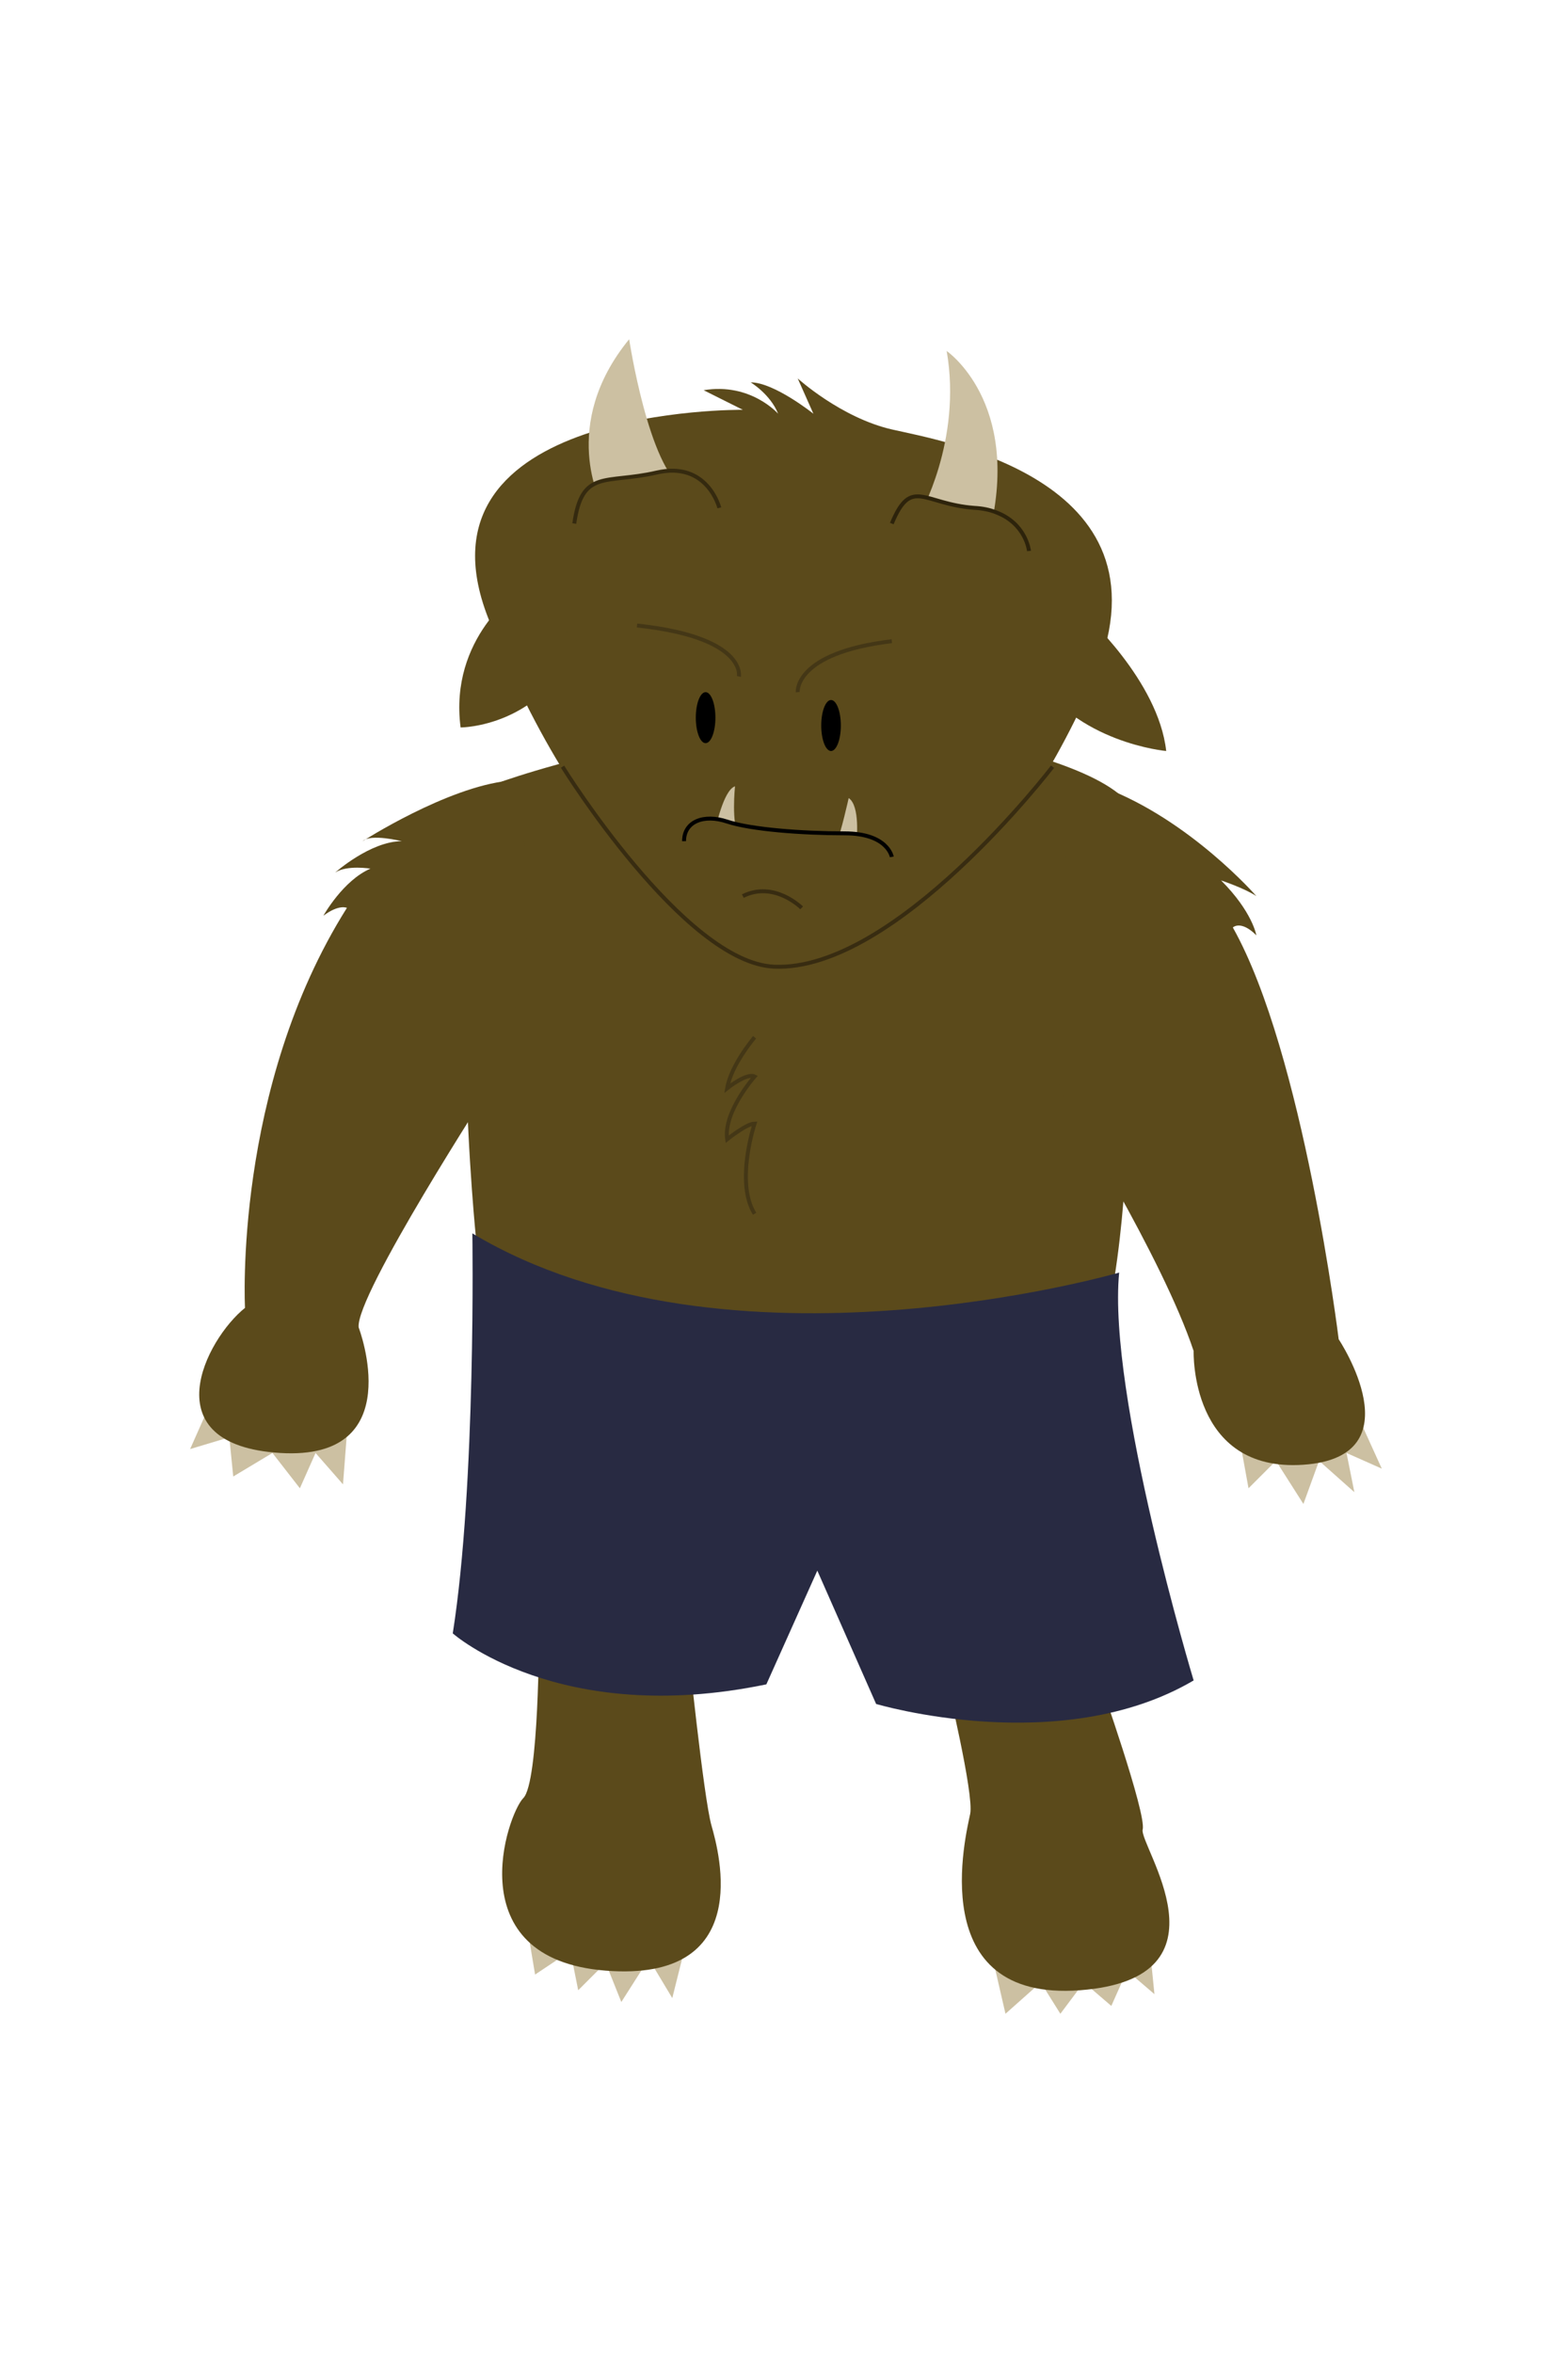 <?xml version="1.0" encoding="utf-8"?>
<!-- Generator: Adobe Illustrator 22.1.0, SVG Export Plug-In . SVG Version: 6.00 Build 0)  -->
<svg version="1.1" id="Layer_1" xmlns="http://www.w3.org/2000/svg" xmlns:xlink="http://www.w3.org/1999/xlink" x="0px" y="0px"
	 viewBox="0 0 400 600" style="enable-background:new 0 0 400 600;" xml:space="preserve">
<style type="text/css">
	.st0{fill:#CCC0A2;}
	.st1{fill:#5B4A1B;}
	.st2{fill:none;stroke:#443716;stroke-miterlimit:10;}
	.st3{fill:#282A42;}
	.st4{fill:#5B4A1B;stroke:#352A0F;stroke-miterlimit:10;}
	.st5{fill:#5B4A1B;stroke:#2D230B;stroke-miterlimit:10;}
	.st6{fill:#5B4A1B;stroke:#000000;stroke-miterlimit:10;}
	.st7{fill:none;stroke:#382C11;stroke-miterlimit:10;}
</style>
<polygon class="st0" points="253.5,500.5 256.5,513.5 265.5,505.5 270.5,513.5 276.5,505.5 283.5,511.5 287.5,502.5 294.5,508.5
	293.5,498.5 "/>
<polygon class="st0" points="134.5,491.5 136.5,503.5 145.5,497.5 147.5,507.5 154.5,500.5 158.5,510.5 165.5,499.5 171.5,509.5
	174.5,497.5 "/>
<path class="st1" d="M241.5,428.5c0,0,7,29,6,34s-12,48,28,45s15-37,16-41s-11-38-11-38S261.5,412.5,241.5,428.5z"/>
<path class="st1" d="M137.5,416.5c0,0,0,38-4,42s-17,41,21,44s29-30,27-37s-6-46-6-46S157.5,405.5,137.5,416.5z"/>
<path class="st1" d="M246.5,188.5c0,0,28,5,39,14c0,0,7,79-2,128s-159,41-162-14c0,0-8.5-81.5,4.5-116.5
	C126,200,188.5,176.5,246.5,188.5z"/>
<path class="st2" d="M192.5,309.5c-5-8,0-23,0-23c-2,0-7,4-7,4c-1-7,7-16,7-16c-2-1-7,3-7,3c1-6,7-13,7-13"/>
<path class="st3" d="M208.5,400.5l15,34c0,0,47,14,81-6c0,0-22-73-19-104c0,0-100,29-165-10c0,0,1,64-5,102c0,0,27,24,80,13
	L208.5,400.5z"/>
<polygon class="st0" points="52.5,360.5 48.5,369.5 58.5,366.5 59.5,376.5 69.5,370.5 76.5,379.5 80.5,370.5 87.5,378.5 88.5,365.5
	"/>
<polygon class="st0" points="316.5,368.5 318.5,379.5 325.5,372.5 332.5,383.5 336.5,372.5 345.5,380.5 343.5,370.5 352.5,374.5
	347.5,363.5 "/>
<path class="st1" d="M271.5,280.5c0,0,25,40,33,64c0,0-1,31,28,29s9-32,9-32s-9-73-27-105c0,0,2-2,6,2c0,0-1-6-9-14c0,0,6,2,9,4
	c0,0-16.9-19.4-38.9-27.7C281.6,200.8,254.5,233.5,271.5,280.5z"/>
<path class="st1" d="M125.5,276.5c0,0-35,54-34,62c0,0,13,34-20,32s-19-29-9-37c0,0-3-56,26-102c0,0-2-1-6,2c0,0,5-9,12-12
	c0,0-6-1-9,1c0,0,9-8,17-8c0,0-8-2-10,0c0,0,21.5-13.8,37.2-15.4C129.7,199.1,143.5,229.5,125.5,276.5z"/>
<path class="st1" d="M189.5,104.5c0,0-86-1-65,53c24,61.7,61,91,80,91s51-22,74-74s-38-62-51-65s-24-13-24-13l4,9c0,0-10-8-16-8
	c0,0,5,3,7,8c0,0-7-8-19-6L189.5,104.5z"/>
<path class="st0" d="M241.5,89.5c0,0,19,13,11,46l-18-4C234.5,131.5,245.5,112.5,241.5,89.5z"/>
<path class="st0" d="M153.5,128.5c0,0-11-20,7-42c0,0,5,33,14,38L153.5,128.5z"/>
<path class="st4" d="M183.5,129.5c0,0-3-12-16-9s-19-1-21,13"/>
<path class="st5" d="M262.5,140.5c0,0-0.7-7-8.5-9.9c-1.5-0.6-3.4-1-5.5-1.1c-13-1-16-8-21,4"/>
<path class="st2" d="M188.5,172.5c0,0,2-10-26-13"/>
<path class="st2" d="M203.5,176.5c0,0-1-10,24-13"/>
<path class="st0" d="M182.5,211.5c0,0,2-10,5-11c0,0-1,10,1,12L182.5,211.5z"/>
<path class="st0" d="M218.5,214.5c0,0,1-9-2-11c0,0-2,9-3,11H218.5z"/>
<path class="st6" d="M227.5,218.5c0,0-1-6-12-6s-24-1-30-3s-11,0-11,5"/>
<path class="st7" d="M204.5,231.5c0,0-7-7-15-3"/>
<path class="st1" d="M276.5,156.5c0,0,19,17,21,35c0,0-23-2-34-20"/>
<path class="st1" d="M132.5,150.5c0,0-18,12-15,35c0,0,21,0,30-22"/>
<ellipse cx="180" cy="183" rx="2.5" ry="6.5"/>
<ellipse cx="212" cy="185" rx="2.5" ry="6.5"/>
<path class="st7" d="M143.5,195.5c0,0,31,50,54,51c31,1.3,71-51,71-51"/>
</svg>
